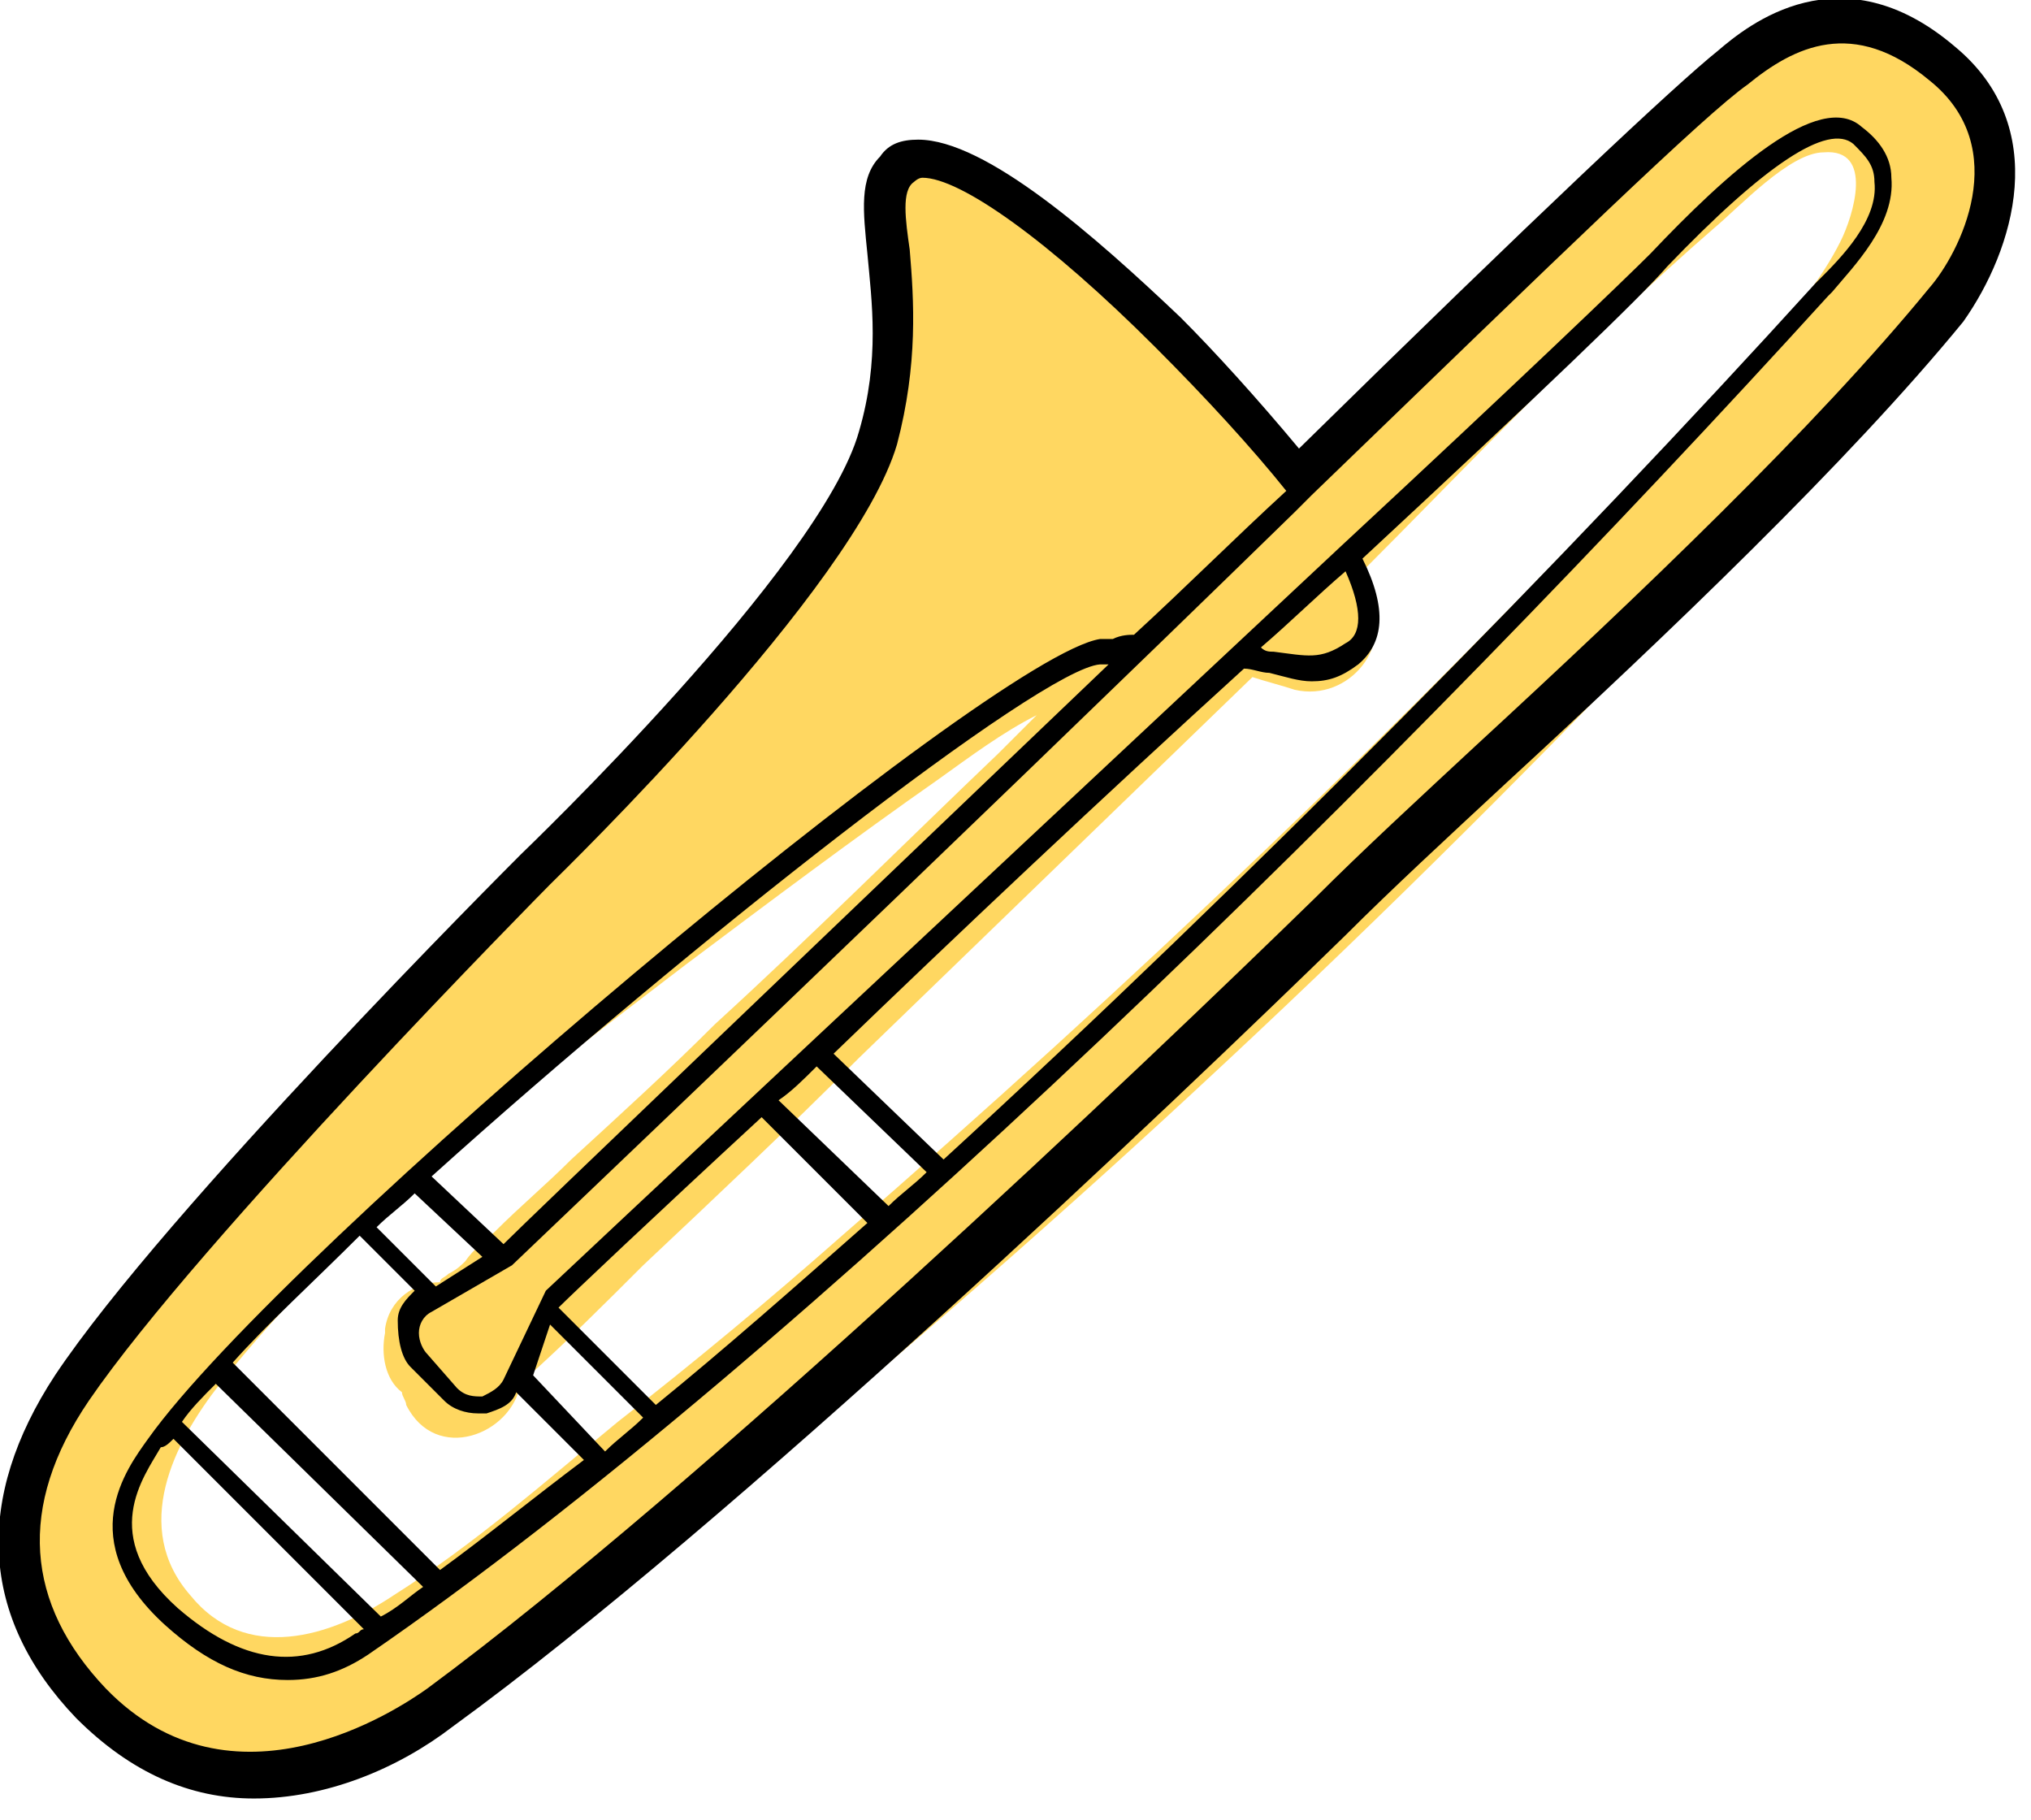 <?xml version="1.0" encoding="utf-8"?>
<!-- Generator: Adobe Illustrator 24.1.3, SVG Export Plug-In . SVG Version: 6.00 Build 0)  -->
<svg version="1.1" xmlns="http://www.w3.org/2000/svg" xmlns:xlink="http://www.w3.org/1999/xlink" x="0px" y="0px"
	 viewBox="0 0 48 43" style="enable-background:new 0 0 48 43;" xml:space="preserve">
<style type="text/css">
	.st0{fill:#FFD761;}
</style>
<g id="colour">
	<path class="st0" d="M42.5,0.6c-2.2,0.6-4.1,2.6-5.7,4.2c-2.1,2.1-4.3,4.2-6.4,6.3c-2.1-2.8-4.6-5.2-7.5-7.2
		c-1.1-0.8-2.5,0.5-2.2,1.7c1,4-1.3,7.8-3.9,10.7c-2.9,3.2-6.1,6.2-9.2,9.2c-0.3,0.3-0.4,0.6-0.4,1c-1.2,1.1-2.4,2.2-3.4,3.4
		c-1.5,1.6-2.9,3.6-3,5.9c-0.1,2.1,1.1,4,2.8,5.1c4.4,2.8,8.9-1.7,12.1-4.3c8.1-6.5,15.8-13.6,23-21.1c1.8-1.9,3.6-3.8,5.3-5.7
		c1.4-1.6,3-3.6,2.8-5.9C46.7,1.8,44.8,0,42.5,0.6z M43.5,5.7c-0.9,1.8-2.7,3.3-4.1,4.8c-6.2,6.6-12.7,12.8-19.5,18.7
		c-1.7,1.5-3.5,3-5.3,4.4c-1.7,1.4-3.4,2.9-5.3,4.1c-1.5,1-3.5,1.6-4.8,0c-1.4-1.6-0.4-3.6,0.7-5c3-3.8,7.2-7,11-9.9
		c2-1.5,4-3,6-4.4c0.7-0.5,1.5-1.1,2.3-1.5c-0.3,0.3-0.6,0.6-0.9,0.9c-2.2,2.1-4.4,4.3-6.7,6.4c-1.1,1.1-2.2,2.1-3.4,3.2
		c-0.6,0.6-1.2,1.1-1.8,1.7c-0.2,0.2-0.5,0.4-0.7,0.7c-0.1,0.1-0.2,0.2-0.4,0.3c-0.1,0.1-0.2,0.1-0.2,0.2c-0.6,0-1.2,0.4-1.3,1.1
		c0,0,0,0.1,0,0.1c-0.1,0.5,0,1.1,0.4,1.4c0,0.1,0.1,0.2,0.1,0.3c0.7,1.4,2.5,0.7,2.7-0.5c0,0,0,0,0.1-0.1c1-0.9,1.9-1.8,2.8-2.7
		c1.7-1.6,3.4-3.2,5.1-4.9c3.1-3,6.2-6,9.3-9c0.3,0.1,0.7,0.2,1,0.3c1.3,0.3,2.4-1.1,1.7-2.2c-0.1-0.1-0.2-0.3-0.3-0.4
		c2.8-2.8,5.5-5.7,8.5-8.3c0.6-0.5,1.8-1.8,2.6-1.8C44.3,3.5,43.8,5.1,43.5,5.7z"/>
</g>
<g id="Layer_1">
	<path d="M46.2,1.1c-2.7-2.3-4.9-0.5-5.6,0.1c-1,0.8-4.3,3.9-9.9,9.4c-1-1.2-2-2.3-2.8-3.1c-2-1.9-4.6-4.2-6.2-4.2c0,0,0,0,0,0
		c-0.4,0-0.7,0.1-0.9,0.4C20.3,4.2,20.4,5,20.5,6c0.1,1.1,0.3,2.5-0.2,4.2c-0.9,3.2-7.9,9.9-8,10c-0.3,0.3-8.4,8.4-11,12.3
		c-1.9,2.9-1.8,5.7,0.5,8.1c1.3,1.3,2.7,1.9,4.2,1.9c1.7,0,3.4-0.7,4.7-1.7c6.6-4.8,17-14.7,21.1-18.7c1.1-1.1,2.4-2.3,3.8-3.6
		c3.8-3.5,8.1-7.6,10.8-10.9C47.6,5.9,48.5,3,46.2,1.1z M45.6,6.8c-2.7,3.3-6.9,7.3-10.7,10.8c-1.4,1.3-2.7,2.5-3.8,3.6
		c-4.1,4-14.5,13.9-21,18.7c-0.7,0.5-4.6,3.1-7.6,0c-1.9-2-2.1-4.3-0.4-6.8C4.7,29.3,12.9,21,13,20.9c0.3-0.3,7.2-7,8.2-10.4
		c0.5-1.9,0.4-3.4,0.3-4.6c-0.1-0.7-0.2-1.4,0.1-1.6c0,0,0.1-0.1,0.2-0.1c0,0,0,0,0,0c0.9,0,3,1.5,5.5,4c1.2,1.2,2.3,2.4,3.1,3.4
		l0,0c-1.2,1.1-2.4,2.3-3.6,3.4c-0.1,0-0.3,0-0.5,0.1c-0.1,0-0.3,0-0.3,0C23.4,15.5,6.7,29.5,3.5,34c-0.5,0.7-1.8,2.4,0.4,4.4
		c1,0.9,1.9,1.3,2.9,1.3c0.7,0,1.3-0.2,1.9-0.6c10.2-7,24.5-21.1,34.5-32.1l0.1-0.1c0.5-0.6,1.5-1.6,1.4-2.7c0-0.5-0.3-0.9-0.7-1.2
		C43,2.1,40.8,4.1,39,6c-0.6,0.6-3.1,3-7.3,6.9C24,20.1,13,30.4,12.9,30.5l-1,2.1c-0.1,0.2-0.3,0.3-0.5,0.4c-0.2,0-0.4,0-0.6-0.2
		L10.1,32c-0.1-0.1-0.2-0.3-0.2-0.5c0-0.2,0.1-0.4,0.3-0.5l1.9-1.1c0.1-0.1,10.3-9.8,18.5-17.8l0,0l0.4-0.4C36.9,6,40.3,2.7,41.3,2
		c1.1-0.9,2.5-1.6,4.3-0.1C47.6,3.5,46.3,6,45.6,6.8z M9.7,32.3l0.8,0.8c0.2,0.2,0.5,0.3,0.8,0.3c0.1,0,0.1,0,0.2,0
		c0.3-0.1,0.6-0.2,0.7-0.5l1.6,1.6c-1.2,0.9-2.3,1.8-3.4,2.6l-4.9-4.9c0.8-0.9,1.9-1.9,3-3l1.3,1.3c-0.2,0.2-0.4,0.4-0.4,0.7
		C9.4,31.7,9.5,32.1,9.7,32.3z M31.8,13.5c0.4,0.9,0.4,1.5,0,1.7c-0.6,0.4-0.9,0.3-1.7,0.2c-0.1,0-0.2,0-0.3-0.1
		C30.5,14.7,31.1,14.1,31.8,13.5z M29.4,15.8c0.2,0,0.4,0.1,0.6,0.1c0.4,0.1,0.7,0.2,1,0.2c0.4,0,0.7-0.1,1.1-0.4
		c0.6-0.5,0.7-1.3,0.1-2.5c4.2-3.9,6.6-6.2,7.2-6.9c2.3-2.4,3.8-3.4,4.4-2.9c0.3,0.3,0.5,0.5,0.5,0.9c0.1,0.9-0.8,1.8-1.3,2.3
		l-0.1,0.1c-5.9,6.5-13.4,14.1-20.6,20.7l-2.6-2.5C22.6,22.1,26.1,18.8,29.4,15.8z M19.3,25.2l2.6,2.5c-0.3,0.3-0.6,0.5-0.9,0.8
		L18.4,26C18.7,25.8,19,25.5,19.3,25.2z M18,26.4l2.5,2.5c-1.7,1.5-3.4,3-5,4.3l-2.3-2.3l0,0C13.5,30.6,15.4,28.8,18,26.4z M13,31.3
		l2.2,2.2c-0.3,0.3-0.6,0.5-0.9,0.8l-1.7-1.8L13,31.3z M4.1,34l4.5,4.5c-0.1,0-0.1,0.1-0.2,0.1c-1.3,0.9-2.7,0.7-4.2-0.6
		c-1.9-1.7-0.8-3.1-0.4-3.8C3.9,34.2,4,34.1,4.1,34z M9,38.2l-4.7-4.6c0.2-0.3,0.5-0.6,0.8-0.9l4.9,4.8C9.7,37.7,9.4,38,9,38.2z
		 M10.3,30.4L8.9,29c0.3-0.3,0.6-0.5,0.9-0.8l1.6,1.5L10.3,30.4z M11.9,29.4l-1.7-1.6c6.1-5.5,14.4-12,15.8-12.1c0.1,0,0.1,0,0.2,0
		C19.4,22.2,12.5,28.8,11.9,29.4z"/>
</g>
</svg>
